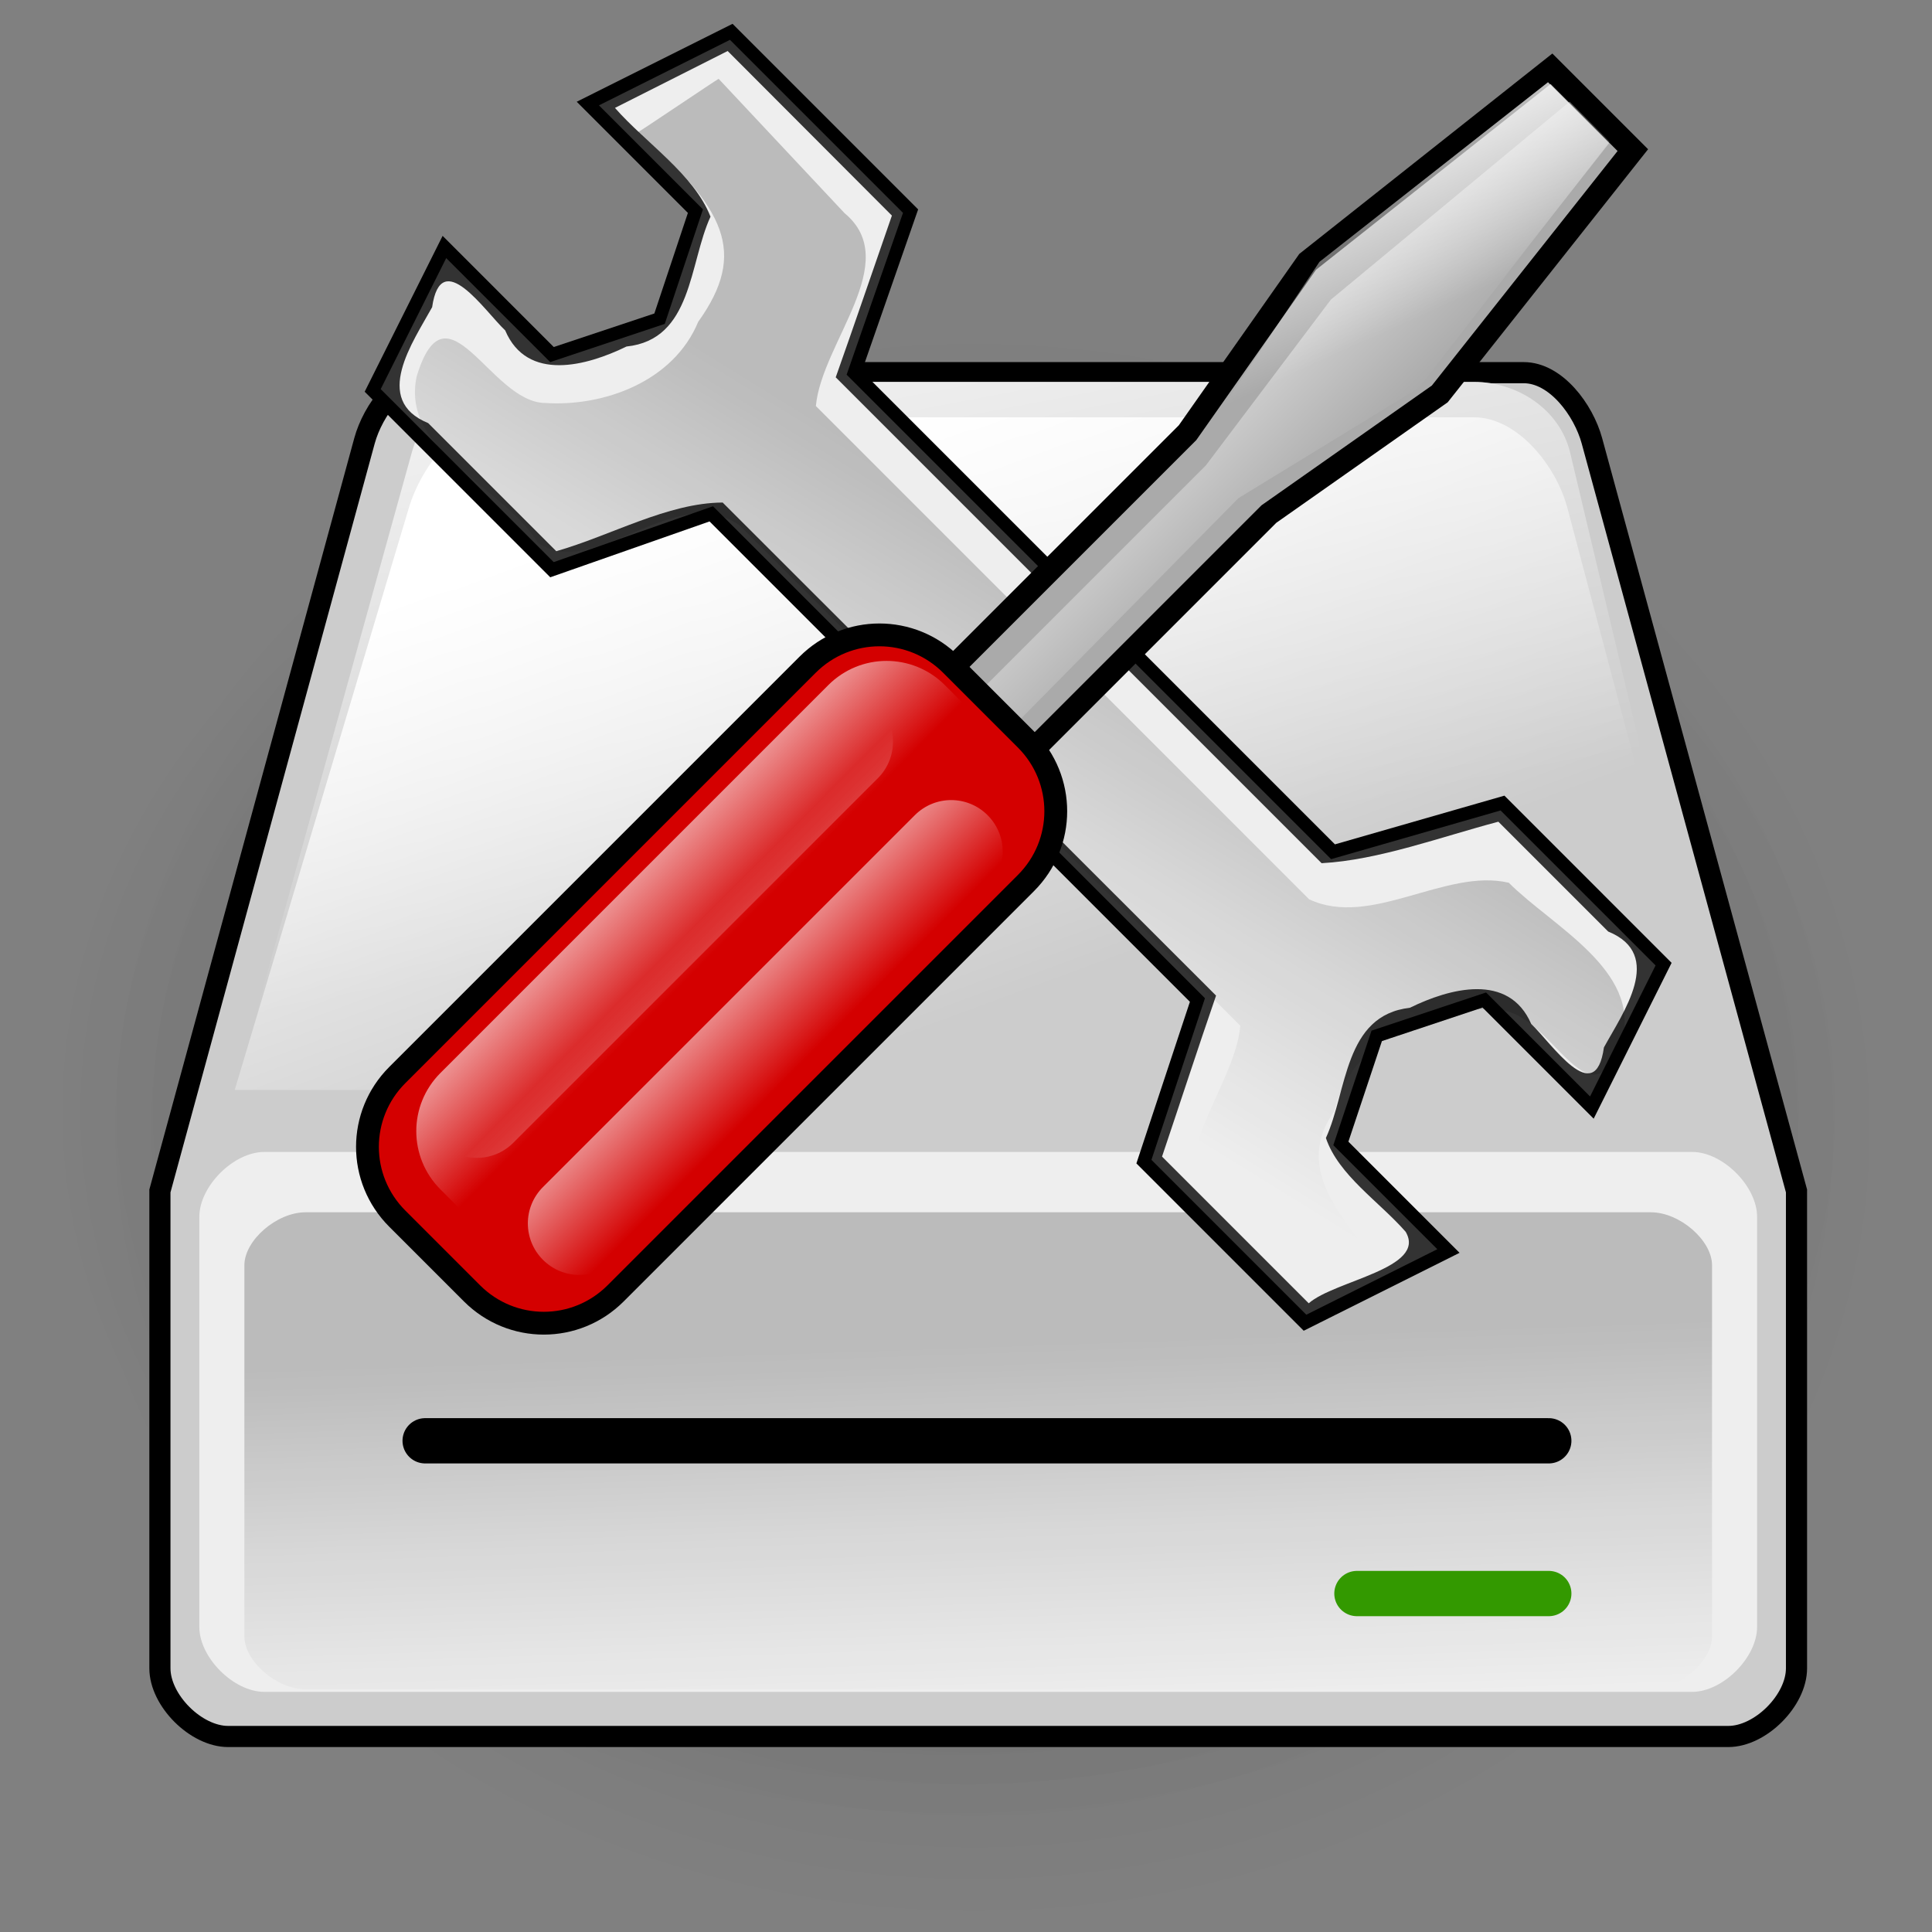 <?xml version="1.0" encoding="UTF-8" standalone="no"?>
<!DOCTYPE svg PUBLIC "-//W3C//DTD SVG 20010904//EN"
"http://www.w3.org/TR/2001/REC-SVG-20010904/DTD/svg10.dtd">
<!-- Created by Andrew Fitzsimon (http://andy.fitzsimon.com.au/) -->
<!-- Created using Inkscape (http://www.inkscape.org/) -->
<svg
   id="ubuntuicon"
   sodipodi:version="0.32"
   inkscape:version="0.40cvs"
   width="160"
   height="160"
   sodipodi:docname="gnome-device-manager.svg"
   version="1.0"
   x="0"
   y="0"
   sodipodi:docbase="/home/andy/.icons/warty/scalable/apps"
   xmlns="http://www.w3.org/2000/svg"
   xmlns:cc="http://web.resource.org/cc/"
   xmlns:inkscape="http://www.inkscape.org/namespaces/inkscape"
   xmlns:sodipodi="http://sodipodi.sourceforge.net/DTD/sodipodi-0.dtd"
   xmlns:rdf="http://www.w3.org/1999/02/22-rdf-syntax-ns#"
   xmlns:dc="http://purl.org/dc/elements/1.1/"
   xmlns:xlink="http://www.w3.org/1999/xlink">
  <rect width="100%" height="100%" fill="#808080" stroke="none"/>
  <defs
     id="definitions">
    <linearGradient
       inkscape:collect="always"
       xlink:href="#linearGradient2337"
       id="linearGradient4935"
       x1="-3.444"
       y1="0.353"
       x2="0.889"
       y2="0.381" />
    <linearGradient
       inkscape:collect="always"
       xlink:href="#linearGradient2337"
       id="linearGradient4933"
       x1="2.111"
       y1="0.381"
       x2="0.556"
       y2="0.381" />
    <linearGradient
       inkscape:collect="always"
       xlink:href="#linearGradient2337"
       id="linearGradient4918"
       gradientTransform="scale(0.562,1.779)"
       x1="334.716"
       y1="283.178"
       x2="388.731"
       y2="283.439"
       gradientUnits="userSpaceOnUse" />
    <linearGradient
       inkscape:collect="always"
       xlink:href="#linearGradient2337"
       id="linearGradient2336"
       x1="0.043"
       y1="-0.149"
       x2="0.696"
       y2="0.567" />
    <linearGradient
       id="linearGradient2337">
      <stop
         style="stop-color:#ffffff;stop-opacity:1;"
         offset="0"
         id="stop2338" />
      <stop
         style="stop-color:#ffffff;stop-opacity:0;"
         offset="1"
         id="stop2339" />
    </linearGradient>
    <linearGradient
       inkscape:collect="always"
       xlink:href="#linearGradient2337"
       id="linearGradient2347"
       x1="566.895"
       y1="125.771"
       x2="726.278"
       y2="126.291"
       gradientTransform="matrix(0.32,0,0,3.122,3.772,2.842171e-14)"
       gradientUnits="userSpaceOnUse" />
    <linearGradient
       inkscape:collect="always"
       xlink:href="#MaterialSoftShadow"
       id="linearGradient1778"
       x1="0.544"
       y1="0.138"
       x2="0.62"
       y2="0.691" />
    <linearGradient
       inkscape:collect="always"
       xlink:href="#linearGradient1693"
       id="linearGradient1828"
       x1="-0.304"
       y1="-0.719"
       x2="0.42"
       y2="0.344" />
    <linearGradient
       inkscape:collect="always"
       xlink:href="#linearGradient1693"
       id="linearGradient1775"
       x1="0.683"
       y1="1.203"
       x2="0.564"
       y2="0.391" />
    <linearGradient
       inkscape:collect="always"
       xlink:href="#linearGradient1693"
       id="linearGradient1769"
       x1="0.139"
       y1="-0.258"
       x2="0.525"
       y2="0.695" />
    <radialGradient
       inkscape:collect="always"
       xlink:href="#MaterialSoftShadow"
       id="radialGradient2044" />
    <linearGradient
       id="linearGradient1693">
      <stop
         style="stop-color:#ffffff;stop-opacity:1;"
         offset="0"
         id="stop1694" />
      <stop
         style="stop-color:#ffffff;stop-opacity:0;"
         offset="1"
         id="stop1695" />
    </linearGradient>
    <linearGradient
       id="linearGradient1513">
      <stop
         style="stop-color:#ffffff;stop-opacity:1;"
         offset="0"
         id="stop1514" />
      <stop
         style="stop-color:#ffffff;stop-opacity:0;"
         offset="1"
         id="stop1515" />
    </linearGradient>
    <linearGradient
       id="MaterialSoftShadow">
      <stop
         style="stop-color:#000000;stop-opacity:0.215;"
         offset="0"
         id="stop2619" />
      <stop
         style="stop-color:#000000;stop-opacity:0.098;"
         offset="0.5"
         id="stop2621" />
      <stop
         style="stop-color:#000000;stop-opacity:0;"
         offset="1"
         id="stop2620" />
    </linearGradient>
    <linearGradient
       inkscape:collect="always"
       xlink:href="#MaterialSoftShadow"
       id="linearGradient4147"
       x1="0.42"
       y1="0.245"
       x2="0.5"
       y2="0.99"
       gradientTransform="matrix(1.016,0,0,1.016,2.727050e-3,3.750903e-2)" />
    <linearGradient
       inkscape:collect="always"
       xlink:href="#linearGradient1513"
       id="linearGradient4151"
       x1="0.272"
       y1="0.118"
       x2="0.721"
       y2="0.677"
       gradientTransform="matrix(1.016,0,0,1.016,2.588757e-3,7.874073e-3)" />
    <linearGradient
       inkscape:collect="always"
       xlink:href="#linearGradient1693"
       id="linearGradient4152" />
    <linearGradient
       inkscape:collect="always"
       xlink:href="#MaterialSoftShadow"
       id="linearGradient4164"
       x1="152.668"
       y1="32.722"
       x2="115.322"
       y2="91.852"
       gradientTransform="matrix(0.827,0,0,0.832,18.607,4.906)"
       gradientUnits="userSpaceOnUse" />
    <linearGradient
       inkscape:collect="always"
       xlink:href="#linearGradient2337"
       id="linearGradient4966"
       x1="408.402"
       y1="202.156"
       x2="598.162"
       y2="203.37"
       gradientTransform="matrix(0.167,-2.629079e-17,1.468492e-16,1.023,140.629,-87.072)"
       gradientUnits="userSpaceOnUse" />
    <linearGradient
       inkscape:collect="always"
       xlink:href="#linearGradient2337"
       id="linearGradient4967"
       x1="580.791"
       y1="204.79"
       x2="513.235"
       y2="204.79"
       gradientTransform="matrix(0.169,-2.651011e-17,1.456342e-16,1.014,140.629,-87.072)"
       gradientUnits="userSpaceOnUse" />
    <linearGradient
       inkscape:collect="always"
       xlink:href="#linearGradient2337"
       id="linearGradient4968"
       gradientUnits="userSpaceOnUse"
       gradientTransform="matrix(0.233,-3.652187e-17,1.057114e-16,0.736,140.629,-87.072)"
       x1="334.716"
       y1="283.178"
       x2="388.731"
       y2="283.439" />
    <linearGradient
       inkscape:collect="always"
       xlink:href="#linearGradient2337"
       id="linearGradient4978"
       gradientUnits="userSpaceOnUse"
       gradientTransform="scale(0.562,1.779)"
       x1="387.148"
       y1="68.503"
       x2="411.103"
       y2="68.367" />
    <linearGradient
       inkscape:collect="always"
       xlink:href="#MaterialSoftShadow"
       id="linearGradient4982"
       gradientUnits="userSpaceOnUse"
       gradientTransform="scale(0.997,1.003)"
       x1="129.801"
       y1="55.908"
       x2="114.314"
       y2="81.075" />
    <linearGradient
       inkscape:collect="always"
       xlink:href="#linearGradient2337"
       id="linearGradient5408"
       gradientUnits="userSpaceOnUse"
       gradientTransform="scale(0.405,2.472)"
       x1="563.363"
       y1="49.186"
       x2="595.152"
       y2="48.939" />
    <linearGradient
       inkscape:collect="always"
       xlink:href="#linearGradient2337"
       id="linearGradient5409"
       gradientUnits="userSpaceOnUse"
       gradientTransform="scale(0.408,2.451)"
       x1="583.09"
       y1="49.233"
       x2="560.623"
       y2="49.233" />
  </defs>
  <sodipodi:namedview
     id="base"
     pagecolor="#ffffff"
     bordercolor="#666666"
     borderopacity="1.0"
     inkscape:pageopacity="0.0"
     inkscape:pageshadow="2"
     inkscape:zoom="0.50000000"
     inkscape:cx="61.321564"
     inkscape:cy="109.93301"
     inkscape:window-width="328"
     inkscape:window-height="522"
     inkscape:window-x="406"
     inkscape:window-y="248"
     showgrid="false"
     gridempspacing="5"
     gridtolerance="5mm"
     inkscape:grid-points="false"
     gridspacingx="1.25mm"
     gridspacingy="1.25mm"
     showguides="true"
     inkscape:guide-bbox="true"
     inkscape:grid-bbox="false"
     showborder="true"
     inkscape:current-layer="ubuntuicon" />
  <path
     sodipodi:type="arc"
     style="fill:url(#radialGradient2044);fill-opacity:1;fill-rule:evenodd;stroke:none;stroke-width:1pt;stroke-linecap:butt;stroke-linejoin:miter;stroke-opacity:1;"
     id="path1855"
     sodipodi:cx="-289.09140"
     sodipodi:cy="598.36652"
     sodipodi:rx="125.20509"
     sodipodi:ry="125.20509"
     d="M -163.886 598.367 A 125.205 125.205 0 1 0 -414.296,598.367 A 125.205 125.205 0 1 0 -163.886 598.367 z"
     transform="matrix(-0.607,0,0,0.524,-94.789,-220.181)" />
  <path
     sodipodi:type="arc"
     style="fill:url(#radialGradient2044);fill-opacity:1;fill-rule:evenodd;stroke:none;stroke-width:1pt;stroke-linecap:butt;stroke-linejoin:miter;stroke-opacity:1;"
     id="path1856"
     sodipodi:cx="-289.09140"
     sodipodi:cy="598.36652"
     sodipodi:rx="125.20509"
     sodipodi:ry="125.20509"
     d="M -163.886 598.367 A 125.205 125.205 0 1 0 -414.296,598.367 A 125.205 125.205 0 1 0 -163.886 598.367 z"
     transform="matrix(-0.625,0,0,5.853498e-2,-99.572,109.463)" />
  <path
     sodipodi:type="arc"
     style="fill:url(#radialGradient2044);fill-opacity:1;fill-rule:evenodd;stroke:none;stroke-width:1pt;stroke-linecap:butt;stroke-linejoin:miter;stroke-opacity:1;"
     id="path4755"
     sodipodi:cx="-289.09140"
     sodipodi:cy="598.36652"
     sodipodi:rx="125.20509"
     sodipodi:ry="125.20509"
     d="M -163.886 598.367 A 125.205 125.205 0 1 0 -414.296,598.367 A 125.205 125.205 0 1 0 -163.886 598.367 z"
     transform="matrix(-0.596,0,0,0.484,-92.984,-197.574)" />
  <path
     style="fill:#cccccc;fill-opacity:1;fill-rule:evenodd;stroke:#000000;stroke-width:1.723;stroke-linecap:butt;stroke-linejoin:miter;stroke-miterlimit:4;stroke-opacity:1;stroke-dasharray:none;"
     d="M 19.266,134.78 L 141.55,134.78 C 144.17,134.78 147.108,131.842 147.108,129.222 L 147.108,90.313 L 130.433,29.171 C 129.744,26.643 127.495,23.613 124.875,23.613 L 35.941,23.613 C 33.321,23.613 31.072,26.643 30.382,29.171 L 13.707,90.313 L 13.707,129.222 C 13.707,131.842 16.645,134.78 19.266,134.78 z "
     id="path1860"
     sodipodi:nodetypes="czzczzzzczz"
     transform="matrix(1.016,0,0,1.016,-0.683,6.872)" />
  <path
     style="fill:#cccccc;fill-opacity:1;fill-rule:evenodd;stroke:none;stroke-width:1.32pt;stroke-linecap:butt;stroke-linejoin:miter;stroke-opacity:1;"
     d="M 141.01,82.082 L 128.659,30.137 C 127.828,26.643 124.401,24.366 120.81,24.366 L 41.622,24.366 C 38.031,24.366 35.195,26.677 34.234,30.137 L 19.805,82.082 L 141.01,82.082 z "
     id="path1861"
     sodipodi:nodetypes="czzzzcc"
     transform="matrix(1.016,0,0,1.016,-0.683,6.872)" />
  <path
     style="fill:url(#linearGradient1769);fill-opacity:1;fill-rule:evenodd;stroke:none;stroke-width:1.32pt;stroke-linecap:butt;stroke-linejoin:miter;stroke-opacity:1;"
     d="M 141.01,82.082 L 128.659,30.137 C 127.828,26.643 124.401,24.366 120.81,24.366 L 41.622,24.366 C 38.031,24.366 35.195,26.677 34.234,30.137 L 19.805,82.082 L 141.01,82.082 z "
     id="path1862"
     sodipodi:nodetypes="czzzzcc"
     transform="matrix(1.016,0,0,1.016,-0.683,6.872)" />
  <path
     style="fill:url(#linearGradient4151);fill-opacity:1.0;fill-rule:evenodd;stroke:none;stroke-width:1.32pt;stroke-linecap:butt;stroke-linejoin:miter;stroke-opacity:1;"
     d="M 141.01,82.082 L 128.428,34.622 C 127.536,31.256 124.401,27.251 120.81,27.251 L 41.622,27.251 C 38.031,27.251 35.002,31.284 34.003,34.622 L 19.805,82.082 L 141.01,82.082 z "
     id="path1863"
     sodipodi:nodetypes="czzzzcc"
     transform="matrix(1.016,0,0,1.016,-0.683,6.872)" />
  <path
     style="fill:#eeeeee;fill-opacity:1;fill-rule:evenodd;stroke:none;stroke-width:1pt;stroke-linecap:butt;stroke-linejoin:miter;stroke-opacity:1;"
     d="M 22.21,131.142 C 19.716,131.142 16.919,128.345 16.919,125.851 L 16.919,92.423 C 16.919,89.929 19.716,87.133 22.21,87.133 L 138.606,87.133 C 141.1,87.133 143.896,89.929 143.896,92.423 L 143.896,125.851 C 143.896,128.345 141.1,131.142 138.606,131.142 L 22.21,131.142 z "
     id="path1866"
     sodipodi:nodetypes="czzzzzzzz"
     transform="matrix(1.016,0,0,1.016,-0.683,6.872)" />
  <path
     style="fill:url(#linearGradient4147);fill-opacity:1.0;fill-rule:evenodd;stroke:none;stroke-width:1pt;stroke-linecap:butt;stroke-linejoin:miter;stroke-opacity:1;"
     d="M 25.577,130.932 C 23.227,130.932 20.592,128.649 20.592,126.612 L 20.592,96.372 C 20.592,94.335 23.227,92.052 25.577,92.052 L 135.239,92.052 C 137.588,92.052 140.223,94.335 140.223,96.372 L 140.223,126.612 C 140.223,128.649 137.588,130.932 135.239,130.932 L 25.577,130.932 z "
     id="path1867"
     sodipodi:nodetypes="czzzzzzzz"
     transform="matrix(1.016,0,0,1.016,-0.683,6.872)" />
  <g
     id="g4946"
     transform="matrix(1.162,0,0,1.162,-42.001,-5.145)">
    <g
       id="g5401"
       transform="matrix(0.816,0,0,0.816,-284.421,-177.067)">
      <path
         style="fill:#333333;fill-opacity:1;fill-rule:evenodd;stroke:#000000;stroke-width:1.15;stroke-linecap:butt;stroke-linejoin:miter;stroke-miterlimit:4;stroke-opacity:1;"
         d="M 444.194,231.464 L 453.59,240.86 L 450.458,250.255 L 441.062,253.387 L 431.667,243.991 L 425.403,256.519 L 441.062,272.178 L 454.973,267.3 L 497.435,309.762 L 492.762,323.878 L 506.831,337.948 L 519.359,331.684 L 509.963,322.288 L 513.095,312.893 L 522.491,309.761 L 531.886,319.156 L 538.15,306.629 L 524.081,292.559 L 509.279,296.813 L 467.458,254.992 L 472.381,240.86 L 456.721,225.2 L 444.194,231.464 z "
         id="path5402"
         sodipodi:nodetypes="ccccccccccccccccccccccc" />
      <path
         style="fill:#eeeeee;fill-opacity:1;fill-rule:evenodd;stroke:none;stroke-width:1.75;stroke-linecap:butt;stroke-linejoin:miter;stroke-miterlimit:4;stroke-opacity:1;"
         d="M 446.562,231.844 C 449.278,234.941 453.453,237.627 454.906,241.344 C 453.021,245.43 453.344,252.079 447.571,252.685 C 444.114,254.373 438.897,255.816 436.974,251.276 C 435.201,249.614 431.376,243.844 430.594,249.25 C 428.928,252.278 425.315,257.36 430.25,259.375 C 433.979,263.104 437.708,266.833 441.438,270.562 C 446.211,269.2 451.16,266.338 455.969,266.312 C 470.333,280.667 484.698,295.021 499.062,309.375 C 497.453,314.049 495.923,318.752 494.344,323.438 C 498.615,327.708 502.885,331.979 507.156,336.25 C 509.418,334.258 517.508,333.202 515.621,330.004 C 513.318,327.369 509.756,325.07 508.656,321.812 C 510.537,317.72 510.225,311.102 515.991,310.44 C 519.455,308.737 524.634,307.336 526.587,311.851 C 528.347,313.503 532.182,319.334 532.938,313.906 C 534.591,310.87 538.273,305.809 533.312,303.781 C 530.115,300.583 526.917,297.385 523.719,294.188 C 518.684,295.519 513.256,297.544 508.281,297.812 C 494.135,283.667 479.99,269.521 465.844,255.375 C 467.507,250.677 469.11,245.957 470.75,241.25 C 465.969,236.458 461.188,231.667 456.406,226.875 C 453.125,228.531 449.844,230.188 446.562,231.844 z "
         id="path5403" />
    </g>
    <path
       style="fill:url(#linearGradient4982);fill-opacity:1;fill-rule:evenodd;stroke:none;stroke-width:1.75;stroke-linecap:butt;stroke-linejoin:miter;stroke-miterlimit:4;stroke-opacity:1;"
       d="M 81.618,13.848 C 87.815,19.265 89.459,22.403 85.904,27.368 C 84.158,31.594 79.213,33.435 74.963,33.146 C 71.085,33.077 67.968,24.236 65.841,31.26 C 64.698,36.676 71.953,39.015 74.485,43.107 C 78.372,45.897 84.301,38.654 88.845,41.863 C 100.744,53.753 112.642,65.642 124.54,77.532 C 124.164,81.944 118.717,87.524 122.405,90.975 C 126.325,94.338 130.049,101.845 135.205,95.96 C 133.302,92.374 127.788,88.419 131.247,83.622 C 132.439,78.581 138.143,75.879 142.934,76.418 C 146.741,76.483 149.416,85.078 151.753,78.583 C 153.09,73.577 146.805,70.469 143.676,67.341 C 139.17,66.283 133.863,70.591 129.451,68.524 C 117.731,56.805 106.012,45.085 94.292,33.365 C 94.712,28.828 100.527,23.092 96.335,19.618 L 87.363,10.046 C 87.116,10.173 81.865,13.722 81.618,13.848 z "
       id="path4157"
       sodipodi:nodetypes="cccccccccccccccccc" />
  </g>
  <path
     style="fill:none;fill-opacity:0.75;fill-rule:evenodd;stroke:#000000;stroke-width:3.75;stroke-linecap:round;stroke-linejoin:round;stroke-miterlimit:4;stroke-opacity:1;"
     d="M 35.209,119.32 L 128.263,119.32"
     id="path4979" />
  <path
     style="fill:none;fill-opacity:0.75;fill-rule:evenodd;stroke:#339900;stroke-width:3.75;stroke-linecap:round;stroke-linejoin:round;stroke-miterlimit:4;stroke-opacity:1;"
     d="M 112.375,131.97 L 128.263,131.97"
     id="path4980"
     sodipodi:nodetypes="cc" />
  <g
     id="g4969"
     transform="matrix(0.822,0.822,-0.822,0.822,-28.37,-213.485)">
    <path
       style="fill:#aaaaaa;fill-opacity:1;fill-rule:evenodd;stroke:#000000;stroke-width:3.927;stroke-linecap:butt;stroke-linejoin:miter;stroke-miterlimit:4;stroke-opacity:1;"
       d="M 212.811,283.664 L 206.637,336.82 L 212.811,372.226 L 212.811,503.156 L 232.61,503.156 L 232.61,372.226 L 238.784,336.82 L 232.61,283.664 L 212.811,283.664 z "
       id="path4952"
       sodipodi:nodetypes="ccccccccc"
       transform="matrix(0.414,-6.498437e-17,5.941089e-17,0.414,140.629,-79.527)" />
    <path
       style="fill:url(#linearGradient2347);fill-opacity:1;fill-rule:evenodd;stroke:none;stroke-width:1.36;stroke-linecap:butt;stroke-linejoin:miter;stroke-miterlimit:4;stroke-opacity:1;"
       d="M 219.024,285.447 L 214.059,338.604 L 219.024,374.01 L 219.024,503.156 L 227.86,503.156 L 226.968,374.01 L 235.501,338.604 L 228.752,285.447 L 219.024,285.447 z "
       id="path4953"
       sodipodi:nodetypes="ccccccccc"
       transform="matrix(0.414,-6.498437e-17,5.941089e-17,0.414,140.629,-79.527)" />
    <path
       style="fill:#d40000;fill-opacity:1;fill-rule:evenodd;stroke:#000000;stroke-width:1.625;stroke-linecap:butt;stroke-linejoin:miter;stroke-miterlimit:4;stroke-opacity:1;"
       d="M 228.517,98.168 C 224.508,98.168 221.282,101.395 221.282,105.403 L 221.282,146.741 C 221.282,150.749 224.508,153.976 228.517,153.976 L 236.043,153.976 C 240.051,153.976 243.278,150.749 243.278,146.741 L 243.278,105.403 C 243.278,101.395 240.051,98.168 236.043,98.168 L 228.517,98.168 z "
       id="path4954"
       sodipodi:nodetypes="ccccccccc" />
    <path
       style="fill:url(#linearGradient4978);fill-opacity:1;fill-rule:evenodd;stroke:none;stroke-width:1.625;stroke-linecap:butt;stroke-linejoin:miter;stroke-miterlimit:4;stroke-opacity:1;"
       d="M 229.225,99.515 C 225.971,99.515 223.351,102.135 223.351,105.389 L 223.351,144.457 C 223.351,147.711 225.971,150.33 229.225,150.33 L 235.335,150.33 C 238.589,150.33 238.589,99.515 235.335,99.515 L 229.225,99.515 z "
       id="path4955"
       sodipodi:nodetypes="ccccccc" />
    <path
       style="fill:url(#linearGradient5409);fill-opacity:1;fill-rule:evenodd;stroke:none;stroke-width:1pt;stroke-linecap:butt;stroke-linejoin:miter;stroke-opacity:1;"
       d="M 226.871,103.916 C 224.84,103.916 223.205,105.551 223.205,107.582 L 223.205,144.307 C 223.205,146.338 224.84,147.973 226.871,147.973 C 228.902,147.973 230.537,146.338 230.537,144.307 L 230.537,107.582 C 230.537,105.551 228.902,103.916 226.871,103.916 z "
       id="path4956"
       sodipodi:nodetypes="ccccccc" />
    <path
       style="fill:url(#linearGradient5408);fill-opacity:1;fill-rule:evenodd;stroke:none;stroke-width:1pt;stroke-linecap:butt;stroke-linejoin:miter;stroke-opacity:1;"
       d="M 237.929,103.916 C 235.898,103.916 234.263,105.551 234.263,107.582 L 234.263,145.046 C 234.263,147.077 235.898,148.712 237.929,148.712 C 239.96,148.712 241.595,147.077 241.595,145.046 L 241.595,107.582 C 241.595,105.551 239.96,103.916 237.929,103.916 z "
       id="path4957"
       sodipodi:nodetypes="ccccccc" />
    <path
       style="fill:url(#linearGradient2336);fill-opacity:1;fill-rule:evenodd;stroke:none;stroke-width:0.839pt;stroke-linecap:butt;stroke-linejoin:miter;stroke-opacity:1;"
       d="M 228.883,365.08 L 234.832,335.388 L 228.883,285.72 L 214.024,285.72 L 208.075,335.388 L 214.024,365.08"
       id="path4958"
       sodipodi:nodetypes="cccccc"
       transform="matrix(0.414,-6.498437e-17,5.941089e-17,0.414,140.629,-79.527)" />
  </g>
</svg>
